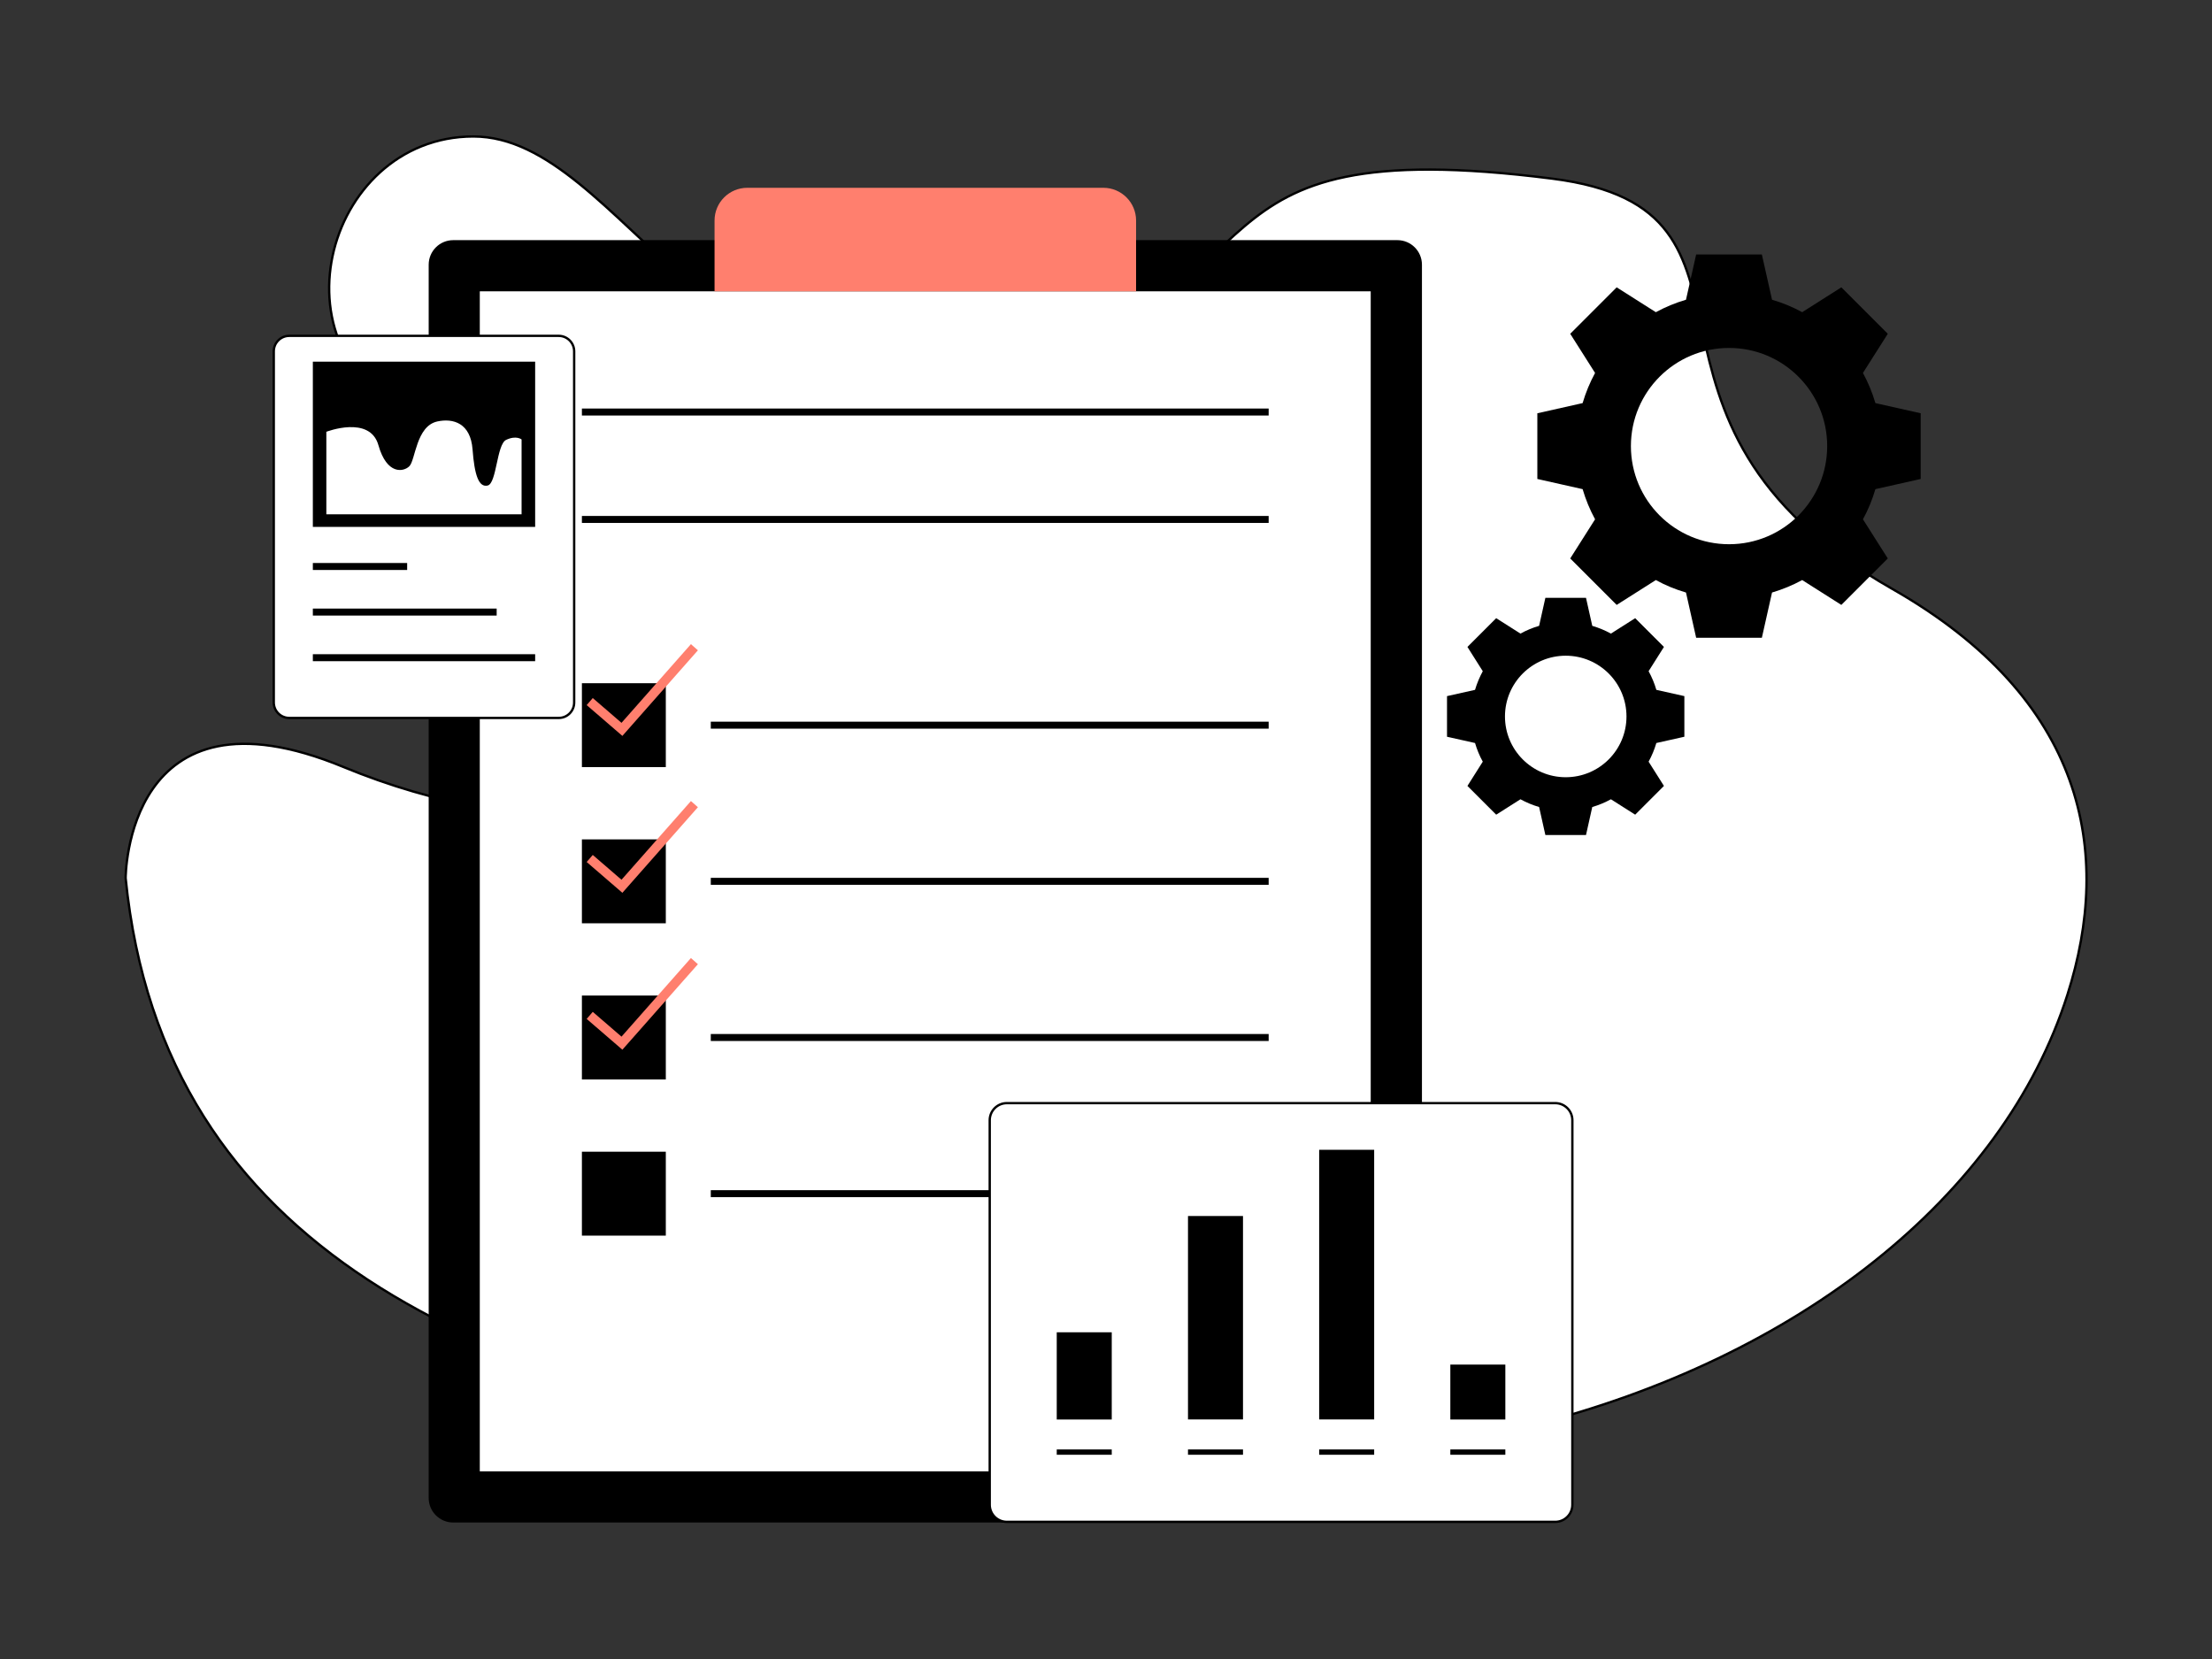 <svg xmlns="http://www.w3.org/2000/svg" xml:space="preserve" id="task-management" x="0" y="0" enable-background="new 0 0 300 225" version="1.1" viewBox="0 0 300 225">
  <rect x="0" y="0" width="300" height="225" fill="#333333" stroke="none"/>
  <g>
    <g id="XMLID_17_">
      <path id="XMLID_19_" fill="#fff" stroke="#000" stroke-miterlimit="10" stroke-width=".316" d="M210.53,24.23c33.22,4.24,5.73,32.62,46.09,55.63c26.28,14.98,29.93,35.75,23.77,55.06
			c-8.75,27.43-36.6,49.34-72.95,58.47c-22.73,5.7-53.12,8.97-89.82,2.88c-51.69-8.57-95.5-26.3-100.58-77.18
			c0,0,0-27.28,29.56-15.06c24.71,10.21,54.97,10.22,51.18-13.71c-3.8-23.93-18-24.91-40.03-33.18S43.91,18.51,64.2,18.51
			s33.08,42,72.4,31.5S158.45,17.59,210.53,24.23z"></path>
    </g>
    <path d="M254.35 54.67c-.42-1.43-.99-2.8-1.69-4.09l3.37-5.31-3.15-3.15-3.15-3.15-5.31 3.37c-1.29-.71-2.66-1.27-4.09-1.69l-1.38-6.14h-8.91l-1.38 6.14c-1.43.42-2.8.99-4.09 1.69l-5.31-3.37-3.15 3.15-3.15 3.15 3.37 5.31c-.7 1.29-1.27 2.66-1.69 4.09l-6.14 1.38v8.91l6.14 1.38c.42 1.43.99 2.8 1.69 4.09l-3.37 5.31 3.15 3.15 3.15 3.15 5.31-3.37c1.29.71 2.65 1.27 4.09 1.69l1.38 6.14h8.91l1.38-6.14c1.43-.42 2.8-.99 4.09-1.69l5.31 3.37 3.15-3.15 3.15-3.15-3.37-5.31c.71-1.29 1.27-2.66 1.69-4.09l6.14-1.38v-8.91L254.35 54.67zM234.5 73.81c-7.35 0-13.31-5.96-13.31-13.31 0-7.35 5.96-13.31 13.31-13.31 7.35 0 13.31 5.96 13.31 13.31C247.81 67.85 241.85 73.81 234.5 73.81zM224.64 93.56c-.26-.89-.61-1.73-1.05-2.53l2.08-3.29-1.95-1.95-1.95-1.95-3.29 2.09c-.8-.44-1.65-.79-2.53-1.05l-.85-3.8h-5.51l-.85 3.8c-.89.26-1.73.61-2.53 1.05l-3.29-2.09-1.95 1.95-1.95 1.95 2.08 3.29c-.43.8-.79 1.64-1.05 2.53l-3.8.85v5.51l3.8.85c.26.89.61 1.73 1.05 2.53l-2.08 3.29 1.95 1.95 1.95 1.95 3.29-2.09c.8.44 1.64.79 2.53 1.05l.85 3.8h5.51l.85-3.8c.89-.26 1.73-.61 2.53-1.05l3.29 2.09 1.95-1.95 1.95-1.95-2.08-3.29c.44-.8.79-1.64 1.05-2.53l3.8-.85v-5.51L224.64 93.56zM212.35 105.41c-4.55 0-8.24-3.69-8.24-8.24 0-4.55 3.69-8.24 8.24-8.24 4.55 0 8.24 3.69 8.24 8.24C220.59 101.72 216.9 105.41 212.35 105.41z"></path>
    <g>
      <path d="M189.51,206.49H61.47c-1.84,0-3.33-1.49-3.33-3.33V35.9c0-1.84,1.49-3.33,3.33-3.33h128.05c1.84,0,3.33,1.49,3.33,3.33
			v167.25C192.84,205,191.35,206.49,189.51,206.49z"></path>
      <rect width="160.04" height="120.83" x="45.47" y="59.12" fill="#fff" transform="rotate(90 125.491 119.531)"></rect>
      <path fill="#ff7f6e" d="M149.64,25.47h-48.29c-2.45,0-4.44,1.99-4.44,4.44v9.6h57.17v-9.6C154.08,27.46,152.09,25.47,149.64,25.47z"></path>
      <rect width="11.38" height="11.38" x="78.92" y="92.66"></rect>
      <rect width="11.38" height="11.38" x="78.92" y="113.84"></rect>
      <rect width="11.38" height="11.38" x="78.92" y="135.02"></rect>
      <rect width="11.38" height="11.38" x="78.92" y="156.2"></rect>
      <line x1="96.4" x2="172.06" y1="98.35" y2="98.35" fill="none" stroke="#000" stroke-miterlimit="10" stroke-width=".947"></line>
      <line x1="96.4" x2="172.06" y1="119.53" y2="119.53" fill="none" stroke="#000" stroke-miterlimit="10" stroke-width=".947"></line>
      <line x1="96.4" x2="172.06" y1="140.71" y2="140.71" fill="none" stroke="#000" stroke-miterlimit="10" stroke-width=".947"></line>
      <line x1="96.4" x2="172.06" y1="161.89" y2="161.89" fill="none" stroke="#000" stroke-miterlimit="10" stroke-width=".947"></line>
      <polyline fill="none" stroke="#ff7f6e" stroke-miterlimit="10" stroke-width="1.263" points="79.98 95.15 84.35 98.92 94.18 87.78"></polyline>
      <polyline fill="none" stroke="#ff7f6e" stroke-miterlimit="10" stroke-width="1.263" points="79.98 116.43 84.35 120.2 94.18 109.06"></polyline>
      <polyline fill="none" stroke="#ff7f6e" stroke-miterlimit="10" stroke-width="1.263" points="79.98 137.71 84.35 141.48 94.18 130.35"></polyline>
      <line x1="78.92" x2="172.06" y1="55.88" y2="55.88" fill="none" stroke="#000" stroke-miterlimit="10" stroke-width=".947"></line>
      <line x1="78.92" x2="172.06" y1="70.45" y2="70.45" fill="none" stroke="#000" stroke-miterlimit="10" stroke-width=".947"></line>
      <g>
        <path fill="#fff" stroke="#000" stroke-miterlimit="10" stroke-width=".316" d="M75.78,97.37H39.23c-1.16,0-2.1-0.94-2.1-2.1V47.65c0-1.16,0.94-2.1,2.1-2.1h36.54c1.16,0,2.1,0.94,2.1,2.1
				v47.61C77.88,96.43,76.94,97.37,75.78,97.37z"></path>
        <rect width="30.15" height="22.41" x="42.43" y="49.05"></rect>
        <line x1="42.43" x2="55.22" y1="76.83" y2="76.83" fill="none" stroke="#000" stroke-miterlimit="10" stroke-width=".947"></line>
        <line x1="42.43" x2="67.36" y1="83.01" y2="83.01" fill="none" stroke="#000" stroke-miterlimit="10" stroke-width=".947"></line>
        <line x1="42.43" x2="72.58" y1="89.2" y2="89.2" fill="none" stroke="#000" stroke-miterlimit="10" stroke-width=".947"></line>
        <path fill="#fff" d="M44.26,58.56c0,0,5.9-2.28,7.06,1.81c1.15,4.07,3.42,3.64,4.2,2.86c0.83-0.83,0.91-5.44,3.79-6.07
				c2.17-0.47,4.51,0.23,4.78,3.79c0.26,3.43,0.82,5.19,2.05,4.9c1.23-0.29,1.22-5.57,2.5-6.19c1.38-0.66,2.1-0.06,2.1-0.06v10.15
				H44.26V58.56z"></path>
      </g>
      <path fill="#fff" stroke="#000" stroke-miterlimit="10" stroke-width=".316" d="M136.55,206.4h74.38c1.28,0,2.32-1.04,2.32-2.32v-52.15c0-1.28-1.04-2.32-2.32-2.32h-74.38
			c-1.28,0-2.32,1.04-2.32,2.32v52.15C134.23,205.36,135.27,206.4,136.55,206.4z"></path>
      <g>
        <rect width="7.46" height="11.83" x="143.32" y="180.69"></rect>
        <rect width="7.46" height="27.59" x="161.12" y="164.92"></rect>
        <rect width="7.46" height="36.57" x="178.91" y="155.94"></rect>
        <rect width="7.46" height="7.45" x="196.7" y="185.07"></rect>
        <g>
          <rect width="7.46" height=".72" x="196.7" y="196.58"></rect>
        </g>
        <g>
          <rect width="7.46" height=".72" x="178.91" y="196.58"></rect>
        </g>
        <g>
          <rect width="7.46" height=".72" x="161.12" y="196.58"></rect>
        </g>
        <g>
          <rect width="7.46" height=".72" x="143.32" y="196.58"></rect>
        </g>
      </g>
    </g>
  </g>
</svg>